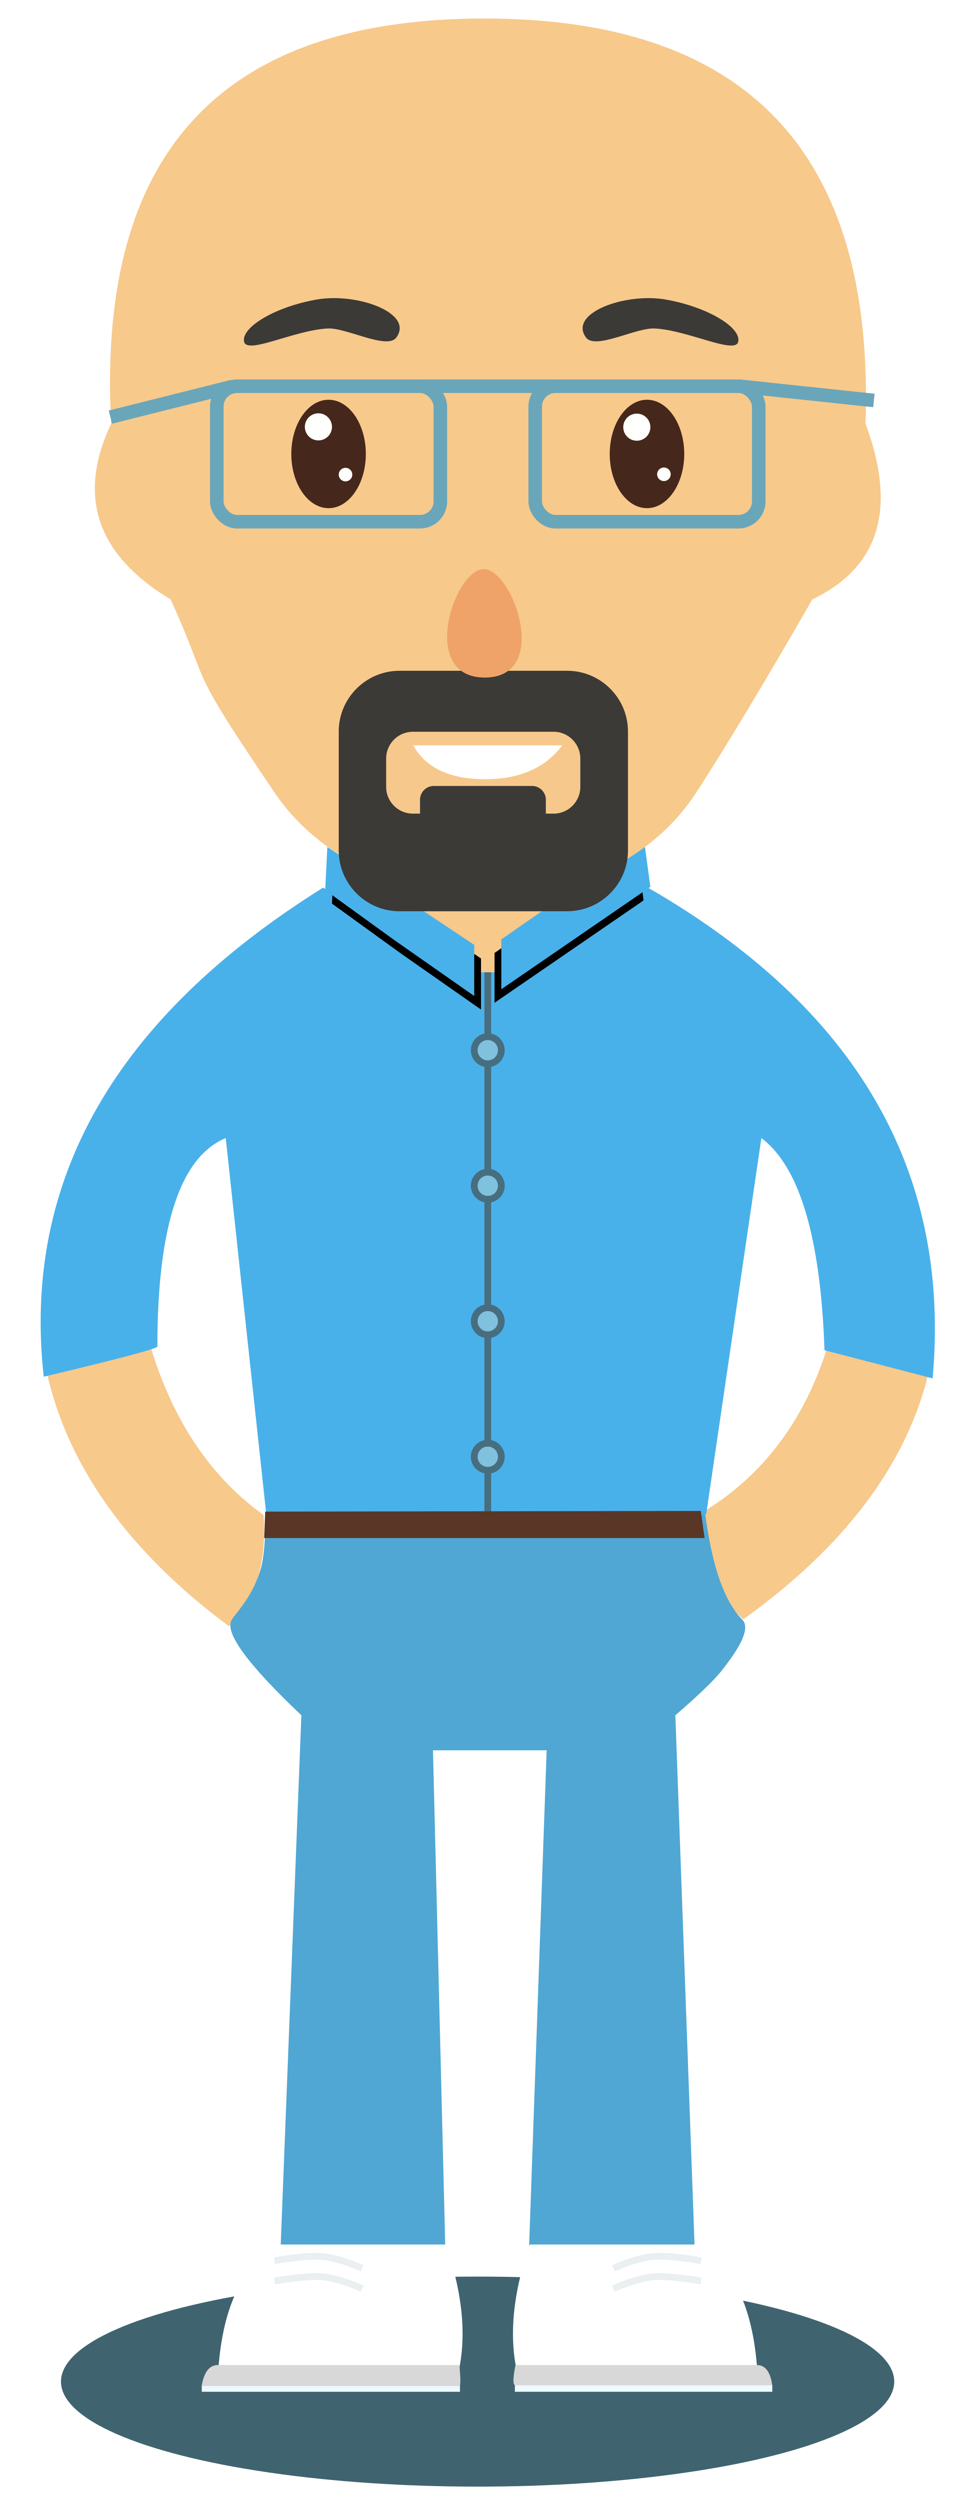 <svg width="142" height="369" xmlns="http://www.w3.org/2000/svg" xmlns:xlink="http://www.w3.org/1999/xlink"><defs><path id="b" d="M74 130.889l.938-6.889L96 138.644V146l-11.76-8.077z"/><filter x="-13.6%" y="-9.1%" width="136.4%" height="136.4%" filterUnits="objectBoundingBox" id="a"><feOffset dx="1" dy="2" in="SourceAlpha" result="shadowOffsetOuter1"/><feGaussianBlur stdDeviation="1" in="shadowOffsetOuter1" result="shadowBlurOuter1"/><feColorMatrix values="0 0 0 0 0 0 0 0 0 0 0 0 0 0 0 0 0 0 0.5 0" in="shadowBlurOuter1"/></filter><path id="d" d="M48 131.364l.32-6.364L70 139.455V147l-11.837-8.284z"/><filter x="-13.6%" y="-9.1%" width="136.4%" height="136.4%" filterUnits="objectBoundingBox" id="c"><feOffset dx="1" dy="2" in="SourceAlpha" result="shadowOffsetOuter1"/><feGaussianBlur stdDeviation="1" in="shadowOffsetOuter1" result="shadowBlurOuter1"/><feColorMatrix values="0 0 0 0 0 0 0 0 0 0 0 0 0 0 0 0 0 0 0.5 0" in="shadowBlurOuter1"/></filter><path d="M72 144v79" id="f"/><filter x="-75%" y="-3.2%" width="350%" height="106.3%" filterUnits="objectBoundingBox" id="e"><feMorphology radius=".5" operator="dilate" in="SourceAlpha" result="shadowSpreadOuter1"/><feOffset dx="1" in="shadowSpreadOuter1" result="shadowOffsetOuter1"/><feMorphology radius="1" in="SourceAlpha" result="shadowInner"/><feOffset dx="1" in="shadowInner" result="shadowInner"/><feComposite in="shadowOffsetOuter1" in2="shadowInner" operator="out" result="shadowOffsetOuter1"/><feGaussianBlur stdDeviation=".5" in="shadowOffsetOuter1" result="shadowBlurOuter1"/><feColorMatrix values="0 0 0 0 0 0 0 0 0 0 0 0 0 0 0 0 0 0 0.5 0" in="shadowBlurOuter1"/></filter><circle id="h" cx="72" cy="155" r="2"/><filter x="-87.5%" y="-87.5%" width="275%" height="275%" filterUnits="objectBoundingBox" id="g"><feMorphology radius=".5" operator="dilate" in="SourceAlpha" result="shadowSpreadOuter1"/><feOffset in="shadowSpreadOuter1" result="shadowOffsetOuter1"/><feGaussianBlur stdDeviation="1" in="shadowOffsetOuter1" result="shadowBlurOuter1"/><feComposite in="shadowBlurOuter1" in2="SourceAlpha" operator="out" result="shadowBlurOuter1"/><feColorMatrix values="0 0 0 0 0 0 0 0 0 0 0 0 0 0 0 0 0 0 0.5 0" in="shadowBlurOuter1"/></filter><circle id="j" cx="72" cy="175" r="2"/><filter x="-87.5%" y="-87.5%" width="275%" height="275%" filterUnits="objectBoundingBox" id="i"><feMorphology radius=".5" operator="dilate" in="SourceAlpha" result="shadowSpreadOuter1"/><feOffset in="shadowSpreadOuter1" result="shadowOffsetOuter1"/><feGaussianBlur stdDeviation="1" in="shadowOffsetOuter1" result="shadowBlurOuter1"/><feComposite in="shadowBlurOuter1" in2="SourceAlpha" operator="out" result="shadowBlurOuter1"/><feColorMatrix values="0 0 0 0 0 0 0 0 0 0 0 0 0 0 0 0 0 0 0.5 0" in="shadowBlurOuter1"/></filter><circle id="l" cx="72" cy="195" r="2"/><filter x="-87.5%" y="-87.5%" width="275%" height="275%" filterUnits="objectBoundingBox" id="k"><feMorphology radius=".5" operator="dilate" in="SourceAlpha" result="shadowSpreadOuter1"/><feOffset in="shadowSpreadOuter1" result="shadowOffsetOuter1"/><feGaussianBlur stdDeviation="1" in="shadowOffsetOuter1" result="shadowBlurOuter1"/><feComposite in="shadowBlurOuter1" in2="SourceAlpha" operator="out" result="shadowBlurOuter1"/><feColorMatrix values="0 0 0 0 0 0 0 0 0 0 0 0 0 0 0 0 0 0 0.5 0" in="shadowBlurOuter1"/></filter><circle id="n" cx="72" cy="215" r="2"/><filter x="-87.5%" y="-87.5%" width="275%" height="275%" filterUnits="objectBoundingBox" id="m"><feMorphology radius=".5" operator="dilate" in="SourceAlpha" result="shadowSpreadOuter1"/><feOffset in="shadowSpreadOuter1" result="shadowOffsetOuter1"/><feGaussianBlur stdDeviation="1" in="shadowOffsetOuter1" result="shadowBlurOuter1"/><feComposite in="shadowBlurOuter1" in2="SourceAlpha" operator="out" result="shadowBlurOuter1"/><feColorMatrix values="0 0 0 0 0 0 0 0 0 0 0 0 0 0 0 0 0 0 0.5 0" in="shadowBlurOuter1"/></filter></defs><g fill="none" fill-rule="evenodd"><ellipse fill="#3F6470" cx="70.5" cy="351.5" rx="61.5" ry="15.5"/><path fill="#F7C98B" d="M57 126h31v20H57zM7 202.992C10.256 216.82 19.182 229.157 33.778 240c3.93-3.904 5.642-9.371 5.135-16.401-7.745-5.547-13.284-13.747-16.618-24.599L7 202.992zm130-.091c-3.325 13.41-12.422 25.442-27.293 36.099-4.266-3.78-6.14-9.126-5.623-16.035.45-.283.786-.497 1.007-.642 8.061-5.305 13.723-13.08 16.985-23.323L137 202.901z"/><path d="M41.409 332l3.076-78.843c-8.001-7.585-11.423-12.288-10.266-14.11.756-1.19 3.11-3.442 4.306-7.639.424-1.487.663-4.29.717-8.408h64.794c1.007 7.995 2.853 13.343 5.537 16.046 1.295 1.304-.532 4.373-3.134 7.627-1.118 1.397-3.367 3.559-6.75 6.484L102.546 332H78.083l2.607-73.674H63.911L65.735 332H41.41z" fill="#50A7D3"/><path d="M71.386 224l-32.084-.509-5.981-55.523c-6.726 2.783-10.089 13.035-10.089 30.756 0 .32-5.593 1.808-16.778 4.466C3.25 174.252 17 150.189 47.706 131l17.535 12.512h12.722L95.63 131c30.758 17.705 44.77 41.85 42.035 72.434l-15.962-4.152c-.574-16.656-3.68-27.094-9.317-31.314l-8.146 55.523-32.854.509z" fill="#49B1EA"/><g transform="matrix(-1 0 0 1 170 0)"><use fill="#000" filter="url(#a)" xlink:href="#b"/><use fill="#49B1EA" xlink:href="#b"/></g><use fill="#000" filter="url(#c)" xlink:href="#d"/><use fill="#49B1EA" xlink:href="#d"/><path d="M67.396 352.5H30.283" stroke="#EEF8FF" stroke-linecap="square"/><path d="M32.229 349.67c.69-9.466 3.723-15.6 9.1-18.405h24.473c2.4 6.922 3.057 13.056 1.967 18.404H32.23z" fill="#FFF"/><path d="M67.814 349.055c.183 2.067.183 3.1 0 3.1H29.763c.352-2.066 1.149-3.1 2.39-3.1h35.66z" fill="#D8D8D8"/><path d="M53 337.575c-2.19-.908-3.995-1.421-5.416-1.54-1.422-.118-3.617.062-6.584.54m12-2c-2.19-.908-3.995-1.421-5.416-1.54-1.422-.118-3.617.062-6.584.54" stroke="#EAEFF1" stroke-linecap="square"/><path d="M76.5 352.5h37" stroke="#EEF8FF" stroke-linecap="square"/><path d="M111.771 349.67c-.69-9.466-3.723-15.6-9.1-18.405H78.197c-2.4 6.922-3.057 13.056-1.967 18.404h35.54z" fill="#FFF"/><path d="M76.09 349.055c-.4 2-.4 3 0 3h37.903c-.277-2-1.031-3-2.263-3H76.09z" fill="#D8D8D8"/><path d="M91 337.575c2.19-.908 3.995-1.421 5.416-1.54 1.422-.118 3.617.062 6.584.54m-12-2c2.19-.908 3.995-1.421 5.416-1.54 1.422-.118 3.617.062 6.584.54" stroke="#EAEFF1" stroke-linecap="square"/><g stroke-linecap="square"><use fill="#000" filter="url(#e)" xlink:href="#f"/><use stroke="#476E7F" xlink:href="#f"/></g><use fill="#000" filter="url(#g)" xlink:href="#h"/><use stroke="#476E7F" fill="#80C1DD" xlink:href="#h"/><use fill="#000" filter="url(#i)" xlink:href="#j"/><use stroke="#476E7F" fill="#80C1DD" xlink:href="#j"/><use fill="#000" filter="url(#k)" xlink:href="#l"/><use stroke="#476E7F" fill="#80C1DD" xlink:href="#l"/><use fill="#000" filter="url(#m)" xlink:href="#n"/><use stroke="#476E7F" fill="#80C1DD" xlink:href="#n"/><path fill="#593626" d="M39.146 223.098l64.301-.098.553 4H39z"/><g transform="translate(-24 -60)"><path d="M64.521 176.971c-13.407-19.837-9.036-14.609-15.334-28.505-10.922-6.574-13.846-15.223-8.774-25.945C38.24 82.662 56.603 62.733 95.5 62.733c38.897 0 57.647 19.93 56.249 59.788 4.678 12.545 2.065 21.194-7.84 25.945-7.097 12.344-12.81 21.846-17.143 28.505-13.599 20.903-48.838 19.837-62.245 0z" fill="#F7C98B"/><g fill-rule="nonzero"><path d="M107.732 194.49h-24.77c-4.93 0-8.962-4.027-8.962-8.95v-17.59c0-4.922 4.032-8.95 8.962-8.95h24.77c4.93 0 8.962 4.028 8.962 8.95v17.59c0 4.923-4.033 8.95-8.962 8.95" fill="#3B3A37"/><path d="M105.713 180.084H84.947c-2.17 0-3.947-1.771-3.947-3.939v-4.204A3.955 3.955 0 0 1 84.947 168h20.766a3.955 3.955 0 0 1 3.947 3.94v4.205a3.954 3.954 0 0 1-3.947 3.94" fill="#F7C88B"/><path d="M102.538 184.056H88.034A2.039 2.039 0 0 1 86 182.025v-3.994c0-1.117.916-2.031 2.034-2.031h14.504c1.12 0 2.035.914 2.035 2.031v3.994a2.039 2.039 0 0 1-2.035 2.031" fill="#3B3A37"/></g><path d="M85 170h22c-2.514 3.363-6.355 5.03-11.522 5-5.167-.03-8.66-1.696-10.478-5z" fill="#FFF"/><path d="M57.323 117.288l-16.058 4.03m92.725-4.228L152 119" stroke="#6AA6B9" stroke-width="2" stroke-linecap="square"/><path d="M110.499 109.812c-2.639-3.59 5.76-6.665 11.793-5.597 6.036 1.066 10.971 3.996 10.697 6.13-.274 2.132-7.314-1.599-12.342-1.865-2.793-.148-8.777 3.197-10.148 1.332m-27.998 0c2.639-3.59-5.76-6.665-11.793-5.597-6.034 1.066-10.971 3.996-10.697 6.13.274 2.132 7.314-1.599 12.342-1.865 2.793-.148 8.777 3.197 10.148 1.332" fill="#3B3A37" fill-rule="nonzero"/><path d="M78 126.999c0 4.418-2.463 8.001-5.501 8.001-3.038 0-5.499-3.583-5.499-8.001 0-4.418 2.461-7.999 5.499-7.999S78 122.58 78 126.999" fill="#46271B" fill-rule="nonzero"/><path d="M76 130a1 1 0 1 1-1.998.002A1 1 0 0 1 76 130" fill="#FFFFFE" fill-rule="nonzero"/><path d="M125 126.999c0 4.418-2.461 8.001-5.499 8.001S114 131.417 114 126.999c0-4.418 2.463-7.999 5.501-7.999 3.038 0 5.499 3.58 5.499 7.999" fill="#46271B" fill-rule="nonzero"/><path d="M123 130a1 1 0 1 1-2 0 1 1 0 0 1 2 0m-50-6.999a2 2 0 1 1-4-.002 2 2 0 0 1 4 .002m47 0a2 2 0 1 1-3.999 0 2 2 0 0 1 3.999 0" fill="#FFFFFE" fill-rule="nonzero"/><rect stroke="#6AA6B9" stroke-width="2" x="103" y="117" width="33" height="20" rx="3"/><rect stroke="#6AA6B9" stroke-width="2" x="56" y="117" width="33" height="20" rx="3"/><path d="M87 117h18" stroke="#6AA6B9" stroke-width="2" stroke-linecap="square"/><path d="M95.404 144c-4.35 0-9.669 16 .152 16 9.82 0 4.2-16-.152-16" fill="#EFA369" fill-rule="nonzero"/></g></g></svg>
